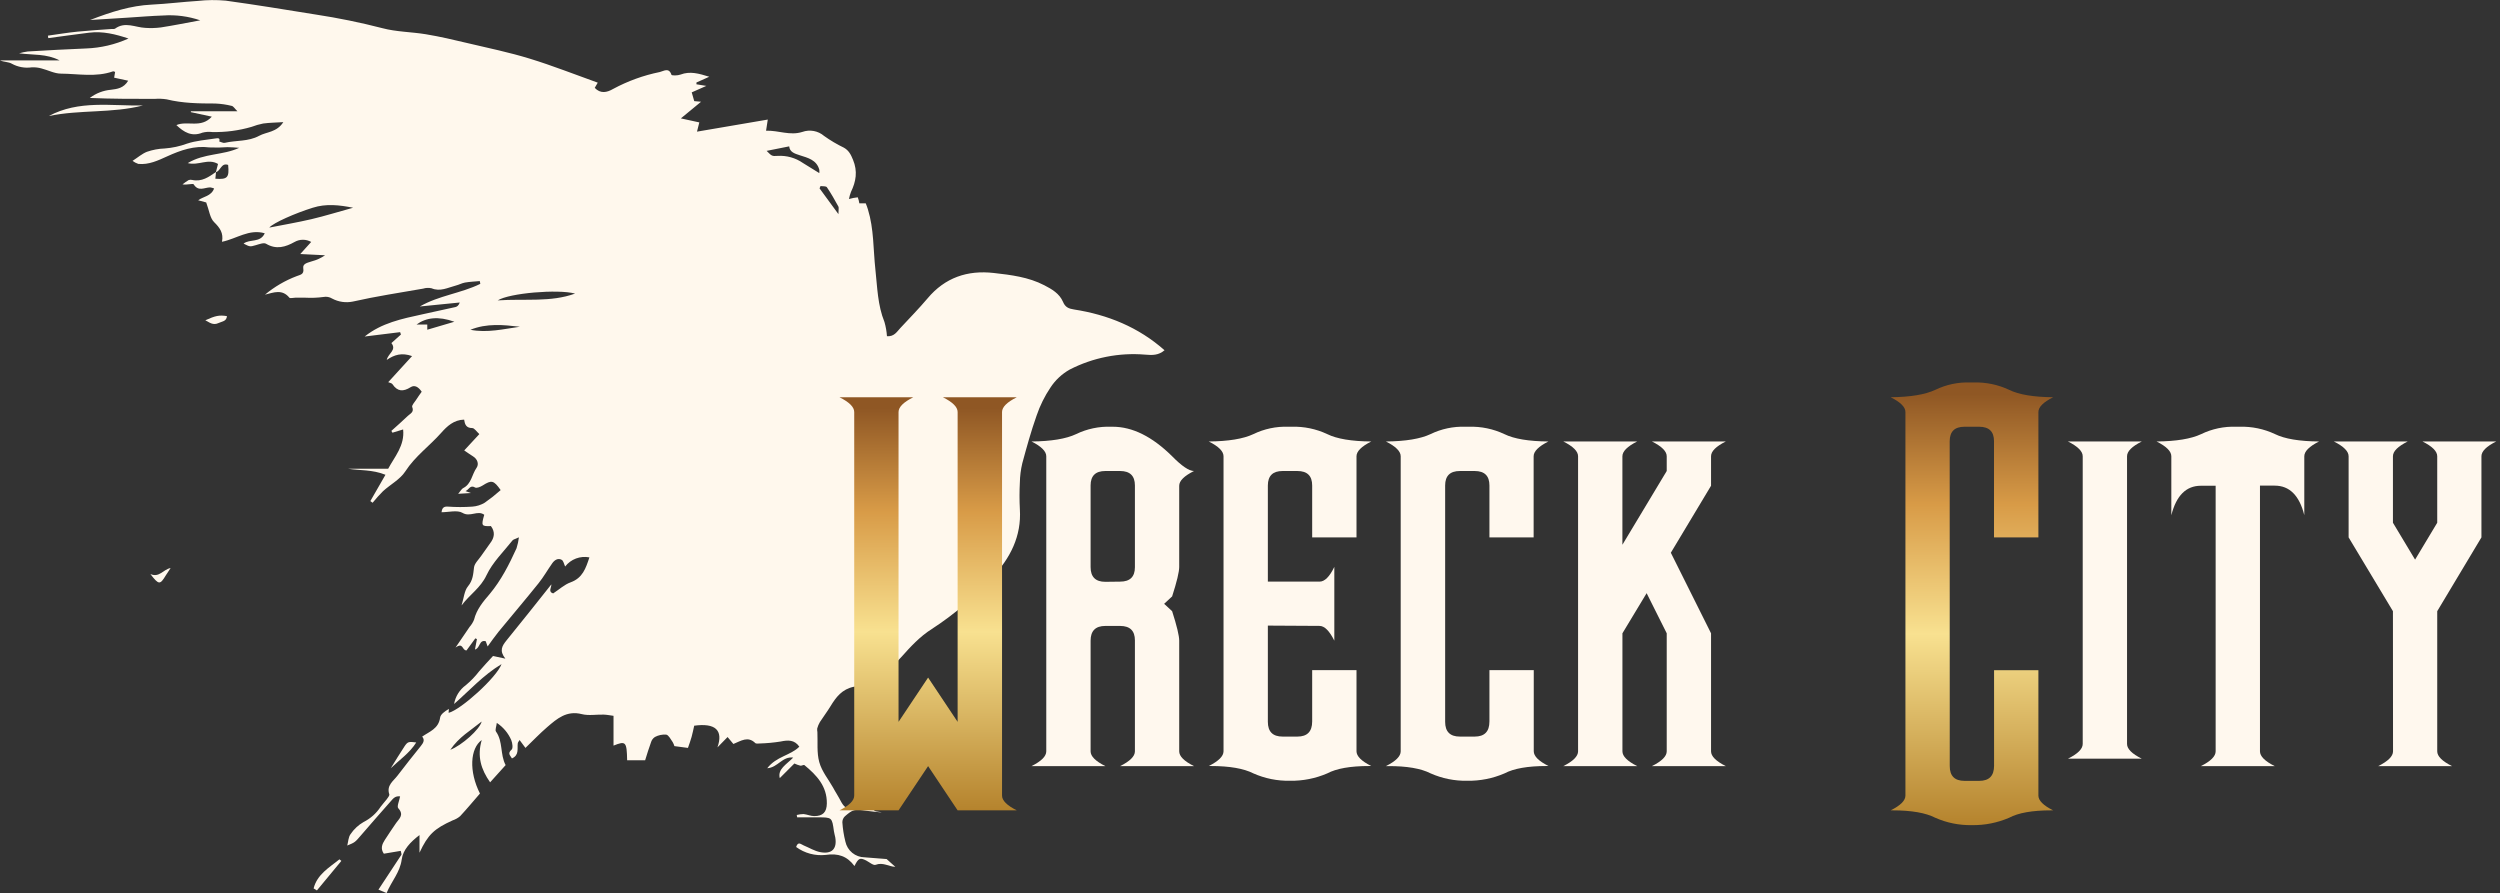 <svg width="473" height="169" viewBox="0 0 473 169" fill="none" xmlns="http://www.w3.org/2000/svg">
<rect x="0" y="0" width="473" height="169" fill="#333333" stroke="none"/>
<g clip-path="url(#clip0_345_7589)">
<path d="M27.047 19.955C21.197 21.459 15.106 20.721 9.228 21.956C14.934 18.892 21.048 20.076 27.047 19.955Z" fill="#FFF8ED"/>
<path d="M59.335 168.086C60.011 165.433 62.278 164.147 64.224 162.586L64.584 162.883L59.959 168.469L59.335 168.086Z" fill="#FFF8ED"/>
<path d="M73.926 145.357C74.802 143.962 75.644 142.55 76.559 141.172C77.132 140.321 77.355 140.281 78.752 140.475C77.487 142.493 75.569 143.774 73.926 145.357Z" fill="#FFF8ED"/>
<path d="M42.936 59.809C42.862 60.826 42.009 60.797 41.345 61.118C40.315 61.609 39.628 61.003 38.849 60.597C40.755 59.734 41.465 59.574 42.936 59.809Z" fill="#FFF8ED"/>
<path d="M28.455 108.612C30.172 109.35 30.841 107.743 32.284 107.469C31.895 108.04 31.608 108.464 31.357 108.881C30.269 110.676 30.052 110.682 28.455 108.612Z" fill="#FFF8ED"/>
<path d="M106.925 107.184C106.713 106.744 106.616 106.109 106.267 105.915C105.569 105.532 104.916 105.96 104.492 106.561C103.605 107.813 102.855 109.156 101.899 110.346C99.415 113.444 96.839 116.463 94.321 119.533C93.6 120.419 92.953 121.368 92.26 122.312L91.9 121.323C90.612 120.985 90.869 122.643 89.862 122.889C89.999 122.169 90.114 121.546 90.234 120.917L89.936 120.774L88.265 123.061C87.372 123.061 87.692 121.443 86.181 122.523C87.257 120.945 88.059 119.779 88.849 118.607C89.203 118.205 89.487 117.747 89.69 117.252C90.165 115.308 91.407 113.822 92.649 112.387C94.825 109.78 96.336 106.789 97.727 103.731C97.942 103.057 98.093 102.364 98.179 101.661C97.543 101.97 97.154 102.033 96.977 102.233C95.26 104.4 93.193 106.395 92.048 108.831C90.904 111.266 88.917 112.427 87.326 114.548C87.772 113.113 87.847 111.769 88.54 110.934C89.478 109.791 89.53 108.648 89.684 107.355C89.782 106.601 90.52 105.92 91.001 105.229C91.573 104.405 92.146 103.594 92.718 102.805C93.542 101.747 93.731 100.678 92.884 99.534C91.087 99.597 91.024 99.494 91.619 97.396C90.371 96.464 88.952 97.911 87.498 97.03C86.519 96.459 84.882 96.916 83.543 96.916C83.628 96.184 83.886 95.772 84.773 95.853C86.307 95.961 87.847 95.961 89.381 95.853C90.21 95.791 91.012 95.535 91.722 95.103C92.769 94.37 93.772 93.575 94.727 92.725C93.399 90.844 93.01 90.776 91.293 91.868C90.886 92.119 90.182 92.411 89.89 92.234C88.94 91.662 88.694 92.702 88.064 92.914L89.1 93.28L86.685 93.428C87.171 92.857 87.349 92.485 87.641 92.342C89.215 91.547 89.278 89.758 90.165 88.512C90.646 87.831 90.365 86.871 89.484 86.333C88.975 86.025 88.494 85.67 87.83 85.219L90.692 82.131C90.165 81.651 89.753 80.988 89.341 80.988C88.196 80.988 87.944 80.285 87.813 79.393C85.855 79.433 84.567 80.662 83.497 81.868C81.293 84.361 78.54 86.311 76.685 89.186C75.701 90.707 73.857 91.662 72.461 92.937C71.769 93.631 71.114 94.36 70.497 95.121L70.068 94.806L72.93 89.827C70.452 88.82 67.996 89.038 65.844 88.683H73.445C74.63 86.442 76.599 84.327 76.273 81.251L74.252 81.868L74.046 81.525C75.094 80.582 76.158 79.656 77.183 78.667C77.641 78.238 78.391 77.975 77.99 77.003C77.864 76.711 78.425 76.117 78.706 75.682C79.061 75.111 79.45 74.602 79.787 74.116C79.152 73.178 78.431 72.784 77.687 73.258C76.296 74.133 75.203 74.11 74.252 72.686C74.126 72.486 73.76 72.446 73.451 72.309C74.933 70.68 76.313 69.153 77.962 67.37C75.998 66.678 74.63 67.112 73.171 68.096C73.445 66.838 75.1 66.249 74.052 64.911L75.855 63.293L75.706 62.842L68.992 63.67C72.22 61.092 76.044 60.315 79.868 59.48C81.957 59.017 84.052 58.577 86.164 58.096C86.49 58.022 86.777 57.799 86.988 57.233L79.427 57.988C83.027 55.907 87.206 55.506 90.875 53.705L90.778 53.179C89.845 53.265 88.9 53.3 87.973 53.46C87.4 53.562 86.828 53.883 86.227 54.031C84.727 54.42 83.285 55.238 81.648 54.54C81.118 54.424 80.568 54.448 80.051 54.609C75.615 55.386 71.144 56.061 66.754 57.056C65.42 57.33 64.032 57.128 62.833 56.484C62.345 56.185 61.763 56.079 61.202 56.187C60.077 56.339 58.94 56.385 57.807 56.324C57.16 56.324 56.508 56.324 55.855 56.324C55.477 56.324 54.905 56.49 54.751 56.324C53.377 54.643 51.774 55.346 50.131 55.752C51.919 54.258 53.944 53.073 56.124 52.248C56.805 51.967 57.578 51.962 57.378 50.761C57.218 49.812 58.328 49.692 59.004 49.44C59.897 49.207 60.744 48.82 61.505 48.297L56.811 48.063L58.878 45.776C58.399 45.505 57.859 45.362 57.309 45.362C56.759 45.362 56.219 45.505 55.741 45.776C54.024 46.736 52.278 47.274 50.343 46.119C49.897 45.856 49.021 46.21 48.374 46.393C47.303 46.69 47.315 46.725 46.084 46.09C47.269 45.158 49.255 46.004 50.091 44.135C47.12 43.277 44.785 45.17 41.997 45.747C42.329 44.106 41.602 43.1 40.509 42.025C39.713 41.242 39.576 39.795 39.015 38.303L37.492 37.892C38.454 37.171 39.965 37.137 40.509 35.656C40.272 35.56 40.024 35.493 39.771 35.456C38.706 35.456 37.544 36.319 36.651 34.884C36.514 34.656 35.386 35.033 34.528 34.884C34.893 34.593 35.275 34.324 35.672 34.078C35.89 33.995 36.129 33.983 36.353 34.044C38.174 34.45 39.53 33.472 40.875 32.529L40.744 33.815C43.033 33.992 43.406 33.598 43.165 31.203C41.843 30.728 41.757 32.346 40.847 32.575L41.248 31.02C39.381 29.91 37.561 31.38 35.523 30.86C38.66 28.956 42.203 29.413 45.254 27.967C44.522 27.921 43.783 27.841 43.051 27.841C41.908 27.928 40.761 27.945 39.616 27.892C36.754 27.515 34.207 28.413 31.648 29.573C29.931 30.351 28.151 31.214 26.159 31.008C25.769 30.878 25.404 30.685 25.077 30.436C26.096 29.779 26.88 29.081 27.796 28.721C28.88 28.343 30.015 28.131 31.162 28.092C32.608 27.984 34.032 27.674 35.392 27.172C37.109 26.6 38.969 26.48 40.772 26.194C41.173 26.126 41.711 26.046 41.482 26.766C41.831 26.858 42.221 27.098 42.535 27.023C44.682 26.515 46.971 26.817 49.026 25.697C50.44 24.925 52.341 25.068 53.606 23.107C52.146 23.198 50.956 23.21 49.788 23.37C49.036 23.517 48.299 23.73 47.584 24.005C45.169 24.71 42.659 25.04 40.143 24.982C39.53 24.906 38.909 24.945 38.311 25.097C36.279 25.909 34.808 25.034 33.371 23.667C35.443 22.77 38.019 24.342 40.074 22.072L36.113 21.22V21.049H44.917C44.401 20.54 44.167 20.105 43.852 20.037C42.816 19.776 41.755 19.625 40.687 19.585C37.607 19.585 34.55 19.54 31.528 18.796C30.771 18.679 30.002 18.65 29.238 18.71C25.169 18.71 21.093 18.71 16.989 18.533C18.15 17.648 19.54 17.11 20.996 16.984C22.141 16.841 23.406 16.698 24.253 15.269L21.597 14.697C21.66 14.32 21.723 13.96 21.78 13.605C21.643 13.571 21.482 13.468 21.374 13.502C18.14 14.646 14.814 13.96 11.54 13.931C10.298 13.931 9.067 13.251 7.819 12.942C7.225 12.777 6.609 12.709 5.993 12.742C4.7 12.926 3.382 12.685 2.238 12.056C1.62 11.695 0.761 11.753 0 11.427H11.276C8.826 10.14 6.216 10.426 3.612 10.089C4.148 9.931 4.695 9.815 5.249 9.74C8.93 9.534 12.616 9.306 16.296 9.169C19.065 9.068 21.787 8.429 24.31 7.288C21.883 6.476 19.45 5.864 16.869 6.184C14.287 6.504 11.717 6.87 9.136 7.213L9.067 6.744C10.939 6.487 12.799 6.173 14.677 5.984C16.811 5.767 18.958 5.647 21.099 5.487C21.328 5.487 21.62 5.527 21.78 5.412C23.675 4.029 25.609 5.195 27.504 5.275C28.485 5.344 29.471 5.315 30.446 5.189C32.782 4.829 35.1 4.36 37.888 3.846C35.634 3.079 33.251 2.768 30.875 2.931C28.655 3.005 26.434 3.194 24.213 3.337L17.046 3.783C21.053 2.239 24.728 1.067 28.695 0.873C31.608 0.73 34.51 0.358 37.424 0.175C39.181 -0.019 40.953 -0.036 42.713 0.124C48.408 0.907 54.081 1.839 59.759 2.754C63.998 3.4 68.201 4.261 72.352 5.332C74.996 6.036 77.824 6.03 80.543 6.476C83.262 6.922 85.803 7.528 88.408 8.145C92.363 9.077 96.347 9.906 100.222 11.095C104.527 12.41 108.723 14.08 113.096 15.64L112.523 16.624C113.617 17.767 114.813 17.516 115.998 16.83C118.768 15.335 121.744 14.256 124.83 13.628C125.603 13.451 126.547 12.702 127.04 14.148C127.097 14.325 128.242 14.314 128.757 14.108C130.548 13.428 132.191 13.897 134.195 14.52L131.768 15.606V15.949L133.639 16.252L130.875 17.476C131.023 18.007 131.178 18.539 131.35 19.134L132.643 19.248L128.82 22.398L132.311 23.159L131.871 24.908L145.265 22.621L144.939 24.731C147.308 24.651 149.438 25.714 151.807 24.959C152.499 24.712 153.243 24.652 153.965 24.786C154.687 24.919 155.361 25.242 155.917 25.72C157.103 26.568 158.359 27.312 159.672 27.944C160.588 28.464 160.983 29.23 161.39 30.231C162.294 32.403 161.962 34.336 161 36.319C160.836 36.754 160.71 37.201 160.622 37.657C161.166 37.497 161.724 37.388 162.288 37.331C162.43 37.7 162.53 38.084 162.586 38.475H163.799C163.954 38.881 164.103 39.23 164.211 39.618C165.356 43.329 165.207 47.199 165.625 51.001C165.992 54.346 166.043 57.73 167.343 60.932C167.593 61.805 167.751 62.702 167.812 63.608C169.174 63.722 169.689 62.767 170.336 62.075C172.053 60.223 173.845 58.405 175.488 56.461C178.791 52.516 183.044 51.081 188.018 51.647C191.286 52.019 194.583 52.413 197.577 53.968C199.025 54.717 200.439 55.529 201.12 57.107C201.538 58.125 202.191 58.399 203.204 58.554C209.609 59.548 215.413 61.915 220.33 66.266C219.214 67.232 218.04 67.227 216.649 67.095C211.726 66.684 206.785 67.663 202.391 69.919C200.925 70.743 199.679 71.905 198.756 73.31C197.646 74.959 196.761 76.749 196.123 78.632C195.076 81.588 194.24 84.618 193.421 87.643C193.135 88.834 192.979 90.053 192.958 91.279C192.869 92.968 192.869 94.661 192.958 96.35C193.284 101.461 191.132 105.577 187.806 109.185C184.416 112.952 180.544 116.256 176.289 119.013C174.068 120.414 172.282 122.346 170.565 124.278C168.098 127.011 165.207 129.178 161.55 129.933C159.312 130.396 158.201 131.871 157.142 133.603C156.518 134.638 155.78 135.593 155.127 136.61C154.903 136.989 154.732 137.397 154.618 137.822C154.593 138.051 154.605 138.283 154.652 138.508C154.738 140.412 154.509 142.408 155.007 144.197C155.505 145.986 156.724 147.416 157.623 149.017C157.852 149.417 158.058 149.828 158.31 150.212C158.928 151.138 159.409 152.613 160.233 152.847C161.687 153.259 163.422 153.465 164.904 152.475C164.97 152.482 165.035 152.496 165.099 152.516C165.099 153.79 166.129 153.442 166.816 153.722C165.826 153.613 164.835 153.527 163.851 153.39C161.664 153.076 161.39 153.11 159.844 154.454C159.691 154.602 159.571 154.78 159.49 154.976C159.409 155.173 159.37 155.384 159.375 155.597C159.455 156.822 159.647 158.037 159.947 159.228C160.125 160.063 160.583 160.813 161.244 161.355C161.906 161.896 162.732 162.196 163.588 162.206C165.001 162.303 166.415 162.429 167.749 162.532L169.397 164.007C168.178 163.973 167.056 163.081 165.665 163.624C165.242 163.79 164.475 163.115 163.874 162.806C162.729 162.235 162.42 162.326 161.664 163.853C160.279 161.972 158.545 161.4 156.226 161.749C154.238 161.969 152.24 161.434 150.628 160.251C150.989 159.107 151.567 159.759 152.065 159.959C153.107 160.388 154.109 161.017 155.196 161.223C157.406 161.652 158.407 160.577 158.029 158.41C157.961 158.033 157.829 157.667 157.778 157.266C157.417 154.642 157.423 154.642 154.715 154.642H150.823L150.743 154.196C151.163 154.085 151.596 154.025 152.031 154.019C152.706 154.088 153.37 154.402 154.034 154.408C155.7 154.408 156.415 153.665 156.438 152.012C156.484 148.748 154.498 146.65 152.191 144.757C152.059 144.649 151.682 144.906 151.441 144.872C151.048 144.766 150.665 144.626 150.296 144.454L147.532 147.221C147.091 145.506 148.802 144.643 150.073 143.334C147.995 143.071 147.177 145.215 145.162 145.352C146.879 143.099 149.575 142.945 151.235 141.27C150.302 139.932 149.077 140.006 147.686 140.298C146.396 140.504 145.094 140.626 143.788 140.664C143.485 140.664 143.061 140.75 142.895 140.584C141.498 139.212 140.193 140.184 138.757 140.761L137.658 139.446L135.74 141.407C136.885 138.154 135.345 136.748 131.344 137.302C131.189 137.982 131.046 138.714 130.846 139.435C130.646 140.155 130.422 140.732 130.159 141.504L127.6 141.167C127.519 140.9 127.408 140.643 127.268 140.401C126.891 139.886 126.536 139.097 126.049 138.989C125.307 138.932 124.564 139.089 123.908 139.44C123.545 139.68 123.28 140.044 123.164 140.464C122.764 141.527 122.449 142.619 122.06 143.843H118.654C118.585 140.321 118.408 140.132 116.078 141.07V135.433C115.38 135.341 114.801 135.221 114.212 135.204C112.832 135.164 111.379 135.444 110.073 135.112C107.211 134.386 105.397 135.964 103.548 137.554C102.123 138.783 100.818 140.149 99.415 141.504L98.305 140.012C98.15 140.286 97.984 140.452 97.961 140.635C97.83 141.653 98.27 142.865 96.857 143.494C96.599 142.962 95.924 142.585 96.794 141.83C97.091 141.573 96.954 140.572 96.731 140.029C96.156 138.7 95.205 137.567 93.995 136.77C93.914 137.485 93.634 138.12 93.84 138.411C95.202 140.326 94.59 142.739 95.666 144.757L92.73 148.016C91.012 145.569 90.24 143.099 91.144 140.012C88.946 141.596 88.683 145.935 90.806 150.137C89.581 151.549 88.356 153.024 87.057 154.419C86.648 154.767 86.176 155.033 85.666 155.203C82.14 156.798 80.972 157.901 79.37 161.331V157.993C77.652 159.302 76.244 160.771 76.004 162.618C75.683 165.053 74.075 166.711 73.142 168.97L71.602 168.318C73.113 166.031 74.538 163.881 75.947 161.72C76.01 161.629 75.907 161.434 75.821 160.983L72.621 161.52C71.934 160.537 72.306 159.702 72.804 158.919C73.462 157.878 74.166 156.878 74.848 155.854C75.42 154.962 76.565 154.254 75.351 152.916C75.048 152.584 75.552 151.515 75.701 150.675C74.745 150.549 74.35 151.126 73.915 151.618C72.043 153.745 70.165 155.866 68.317 158.021C67.172 159.342 67.212 159.365 65.701 159.976C65.895 159.245 65.907 158.37 66.336 157.804C66.973 156.863 67.817 156.081 68.803 155.517C70.104 154.864 71.208 153.877 72.003 152.658C72.352 152.167 72.781 151.738 73.148 151.252C73.365 150.955 73.72 150.526 73.657 150.292C73.085 148.576 74.43 147.782 75.214 146.741C76.645 144.843 78.139 143.002 79.621 141.144C80.079 140.572 80.434 140.001 79.873 139.366C81.241 138.411 82.976 137.885 83.268 135.781C83.354 135.141 84.144 134.592 84.928 134.123L84.876 134.872C87.212 134.272 93.966 128.177 94.893 125.645C91.379 127.766 88.86 130.624 85.912 133.197C86.159 131.766 86.956 130.488 88.133 129.635C89.068 128.859 89.913 127.981 90.652 127.017C91.493 126.039 92.369 125.102 93.279 124.113L95.615 124.616C94.424 123.118 94.991 122.214 95.815 121.185C98.677 117.686 101.487 114.113 104.315 110.563C104.367 111.135 103.64 111.946 104.653 112.278C105.798 111.535 106.782 110.597 107.967 110.174C110.222 109.356 110.829 107.544 111.516 105.457C110.666 105.292 109.786 105.365 108.975 105.67C108.165 105.975 107.455 106.499 106.925 107.184ZM66.805 39.304C64.212 38.789 61.711 38.492 59.169 39.304C55.947 40.304 51.694 42.162 50.95 43.06C53.594 42.54 56.267 42.088 58.906 41.471C61.545 40.853 64.161 40.024 66.805 39.304ZM108.808 55.546C105.517 54.666 96.359 55.455 94.166 56.833C99.375 56.484 104.16 57.227 108.808 55.546ZM145.047 28.544C145.992 29.482 145.998 29.585 147.154 29.493C148.838 29.396 150.507 29.865 151.893 30.825C152.895 31.454 153.908 32.072 155.013 32.752C155.036 32.541 155.036 32.328 155.013 32.117C154.509 30.248 152.844 29.865 151.332 29.379C150.325 29.053 149.409 28.767 149.317 27.692L145.047 28.544ZM85.969 60.875C82.93 59.777 80.6 60.08 78.809 61.401H80.841V62.384L85.969 60.875ZM98.385 61.824C95.237 61.452 92.088 61.138 88.998 62.395C92.163 63.024 95.26 62.253 98.385 61.818V61.824ZM91.133 136.513C89.015 138.228 86.857 139.423 85.197 141.864C87.366 141.03 90.772 138.005 91.133 136.513ZM155.242 35.205L155.059 35.639C156.146 37.131 157.24 38.618 158.631 40.516C158.631 39.658 158.734 39.31 158.631 39.092C157.944 37.84 157.245 36.594 156.444 35.422C156.272 35.187 155.654 35.267 155.248 35.205H155.242Z" fill="#FFF8ED"/>
<path d="M452.744 115.635L444.358 101.674V86.323C444.358 85.393 443.427 84.461 441.565 83.527H455.537C453.671 84.459 452.744 85.391 452.744 86.323V98.901L456.934 105.882L461.124 98.901V86.323C461.124 85.391 460.197 84.459 458.331 83.527H472.286C470.42 84.461 469.487 85.393 469.487 86.323V101.674L461.124 115.635V142.151C461.124 143.085 462.057 144.017 463.923 144.947H449.962C451.828 144.017 452.761 143.085 452.761 142.151L452.744 115.635Z" fill="#FFF8EE"/>
<path d="M427.586 142.153C427.586 143.087 428.517 144.019 430.38 144.948H416.407C418.269 144.019 419.201 143.087 419.201 142.153V91.904H416.407C413.614 91.904 411.75 93.766 410.815 97.49V86.325C410.815 85.393 409.888 84.461 408.021 83.529C411.746 83.495 414.56 83.029 416.464 82.134C418.516 81.139 420.78 80.66 423.059 80.739H423.728C426.043 80.67 428.342 81.148 430.437 82.134C432.265 83.033 435.041 83.498 438.765 83.529C436.907 84.463 435.976 85.394 435.972 86.325V97.467C435.041 93.747 433.177 91.885 430.38 91.882H427.586V142.153Z" fill="#FFF8EE"/>
<path d="M391.25 83.527H405.229C403.363 84.459 402.435 85.391 402.435 86.323V140.756C402.435 141.688 403.363 142.62 405.229 143.546H391.25C393.117 142.62 394.05 141.69 394.05 140.756V86.323C394.05 85.393 393.117 84.461 391.25 83.527Z" fill="#FFF8EE"/>
<path d="M368.892 144.949C368.892 146.809 369.824 147.739 371.686 147.739H374.485C376.347 147.739 377.278 146.786 377.278 144.881V126.803H385.664V150.529C385.664 151.463 386.595 152.393 388.457 153.319H388.068C384.523 153.319 381.876 153.786 380.129 154.72C377.907 155.677 375.507 156.153 373.088 156.115C370.703 156.162 368.337 155.686 366.156 154.72C364.328 153.786 361.644 153.319 358.103 153.319H357.713C359.579 152.393 360.507 151.461 360.507 150.529V77.949C360.507 77.017 359.579 76.086 357.713 75.159C361.438 75.118 364.252 74.651 366.156 73.759C368.208 72.764 370.471 72.285 372.75 72.364H373.42C375.735 72.295 378.034 72.773 380.129 73.759C381.957 74.658 384.733 75.125 388.457 75.159C386.599 76.086 385.668 77.016 385.664 77.949V101.676H377.267V83.478C377.267 81.656 376.336 80.743 374.473 80.739H371.674C369.816 80.739 368.885 81.652 368.881 83.478L368.892 144.949Z" fill="url(#paint0_linear_345_7589)"/>
<path d="M316.122 104.578L323.729 119.82V142.151C323.729 143.083 324.657 144.015 326.523 144.947H312.545C314.411 144.017 315.344 143.085 315.344 142.151V119.82L311.543 112.228L306.964 119.82V142.151C306.964 143.085 307.895 144.017 309.757 144.947H295.779C297.641 144.017 298.572 143.085 298.572 142.151V86.323C298.572 85.393 297.641 84.461 295.779 83.527H309.751C307.893 84.461 306.962 85.393 306.958 86.323V103.069L315.344 89.113V86.323C315.344 85.393 314.411 84.461 312.545 83.527H326.523C324.657 84.459 323.729 85.391 323.729 86.323V91.903L316.122 104.578Z" fill="#FFF8EE"/>
<path d="M273.421 136.573C273.421 138.431 274.348 139.363 276.214 139.363H279.007C280.873 139.363 281.801 138.414 281.801 136.504V126.785H290.186V142.136C290.186 143.069 291.117 144.001 292.98 144.931H292.59C289.053 144.931 286.407 145.396 284.651 146.326C282.43 147.284 280.03 147.759 277.611 147.721C275.226 147.768 272.859 147.292 270.679 146.326C268.851 145.389 266.168 144.929 262.631 144.948H262.213C264.079 144.018 265.012 143.087 265.012 142.153V86.325C265.012 85.394 264.079 84.463 262.213 83.529C265.937 83.495 268.752 83.029 270.656 82.134C272.707 81.139 274.971 80.66 277.25 80.739H277.925C280.239 80.669 282.535 81.147 284.628 82.134C286.452 83.033 289.229 83.498 292.957 83.529C291.098 84.463 290.167 85.394 290.163 86.325V101.675H281.801V91.853C281.801 90.029 280.873 89.115 279.007 89.115H276.214C274.348 89.115 273.421 90.029 273.421 91.853V136.573Z" fill="#FFF8EE"/>
<path d="M249.66 110.045C250.626 110.045 251.557 109.115 252.454 107.255V121.211C251.526 119.355 250.595 118.425 249.66 118.421L239.878 118.364V136.573C239.878 138.433 240.809 139.363 242.671 139.363H245.47C247.332 139.363 248.264 138.41 248.264 136.504V126.785H256.649V142.136C256.649 143.069 257.58 144.001 259.443 144.931H259.053C255.508 144.931 252.862 145.396 251.114 146.326C248.892 147.284 246.493 147.759 244.074 147.721C241.689 147.769 239.322 147.293 237.142 146.326C235.314 145.396 232.629 144.931 229.088 144.931H228.699C230.565 143.999 231.492 143.068 231.492 142.136V86.325C231.492 85.393 230.565 84.461 228.699 83.529C232.423 83.495 235.238 83.029 237.142 82.134C239.193 81.139 241.457 80.66 243.736 80.739H244.406C246.72 80.67 249.019 81.148 251.114 82.134C252.938 83.033 255.714 83.498 259.443 83.529C257.584 84.463 256.653 85.394 256.649 86.325V101.675H248.264V91.853C248.264 90.031 247.332 89.118 245.47 89.115H242.671C240.813 89.115 239.882 90.027 239.878 91.853V110.045H249.66Z" fill="#FFF8EE"/>
<path d="M206.341 142.153C206.341 143.085 207.268 144.017 209.134 144.949H195.162C197.024 144.019 197.955 143.087 197.955 142.153V86.325C197.955 85.395 197.024 84.463 195.162 83.529C198.886 83.495 201.698 83.03 203.599 82.134C205.652 81.139 207.918 80.66 210.199 80.739H210.531C214.259 80.739 218.004 82.601 221.767 86.325C223.595 88.185 224.974 89.115 225.905 89.115C224.039 90.048 223.106 90.978 223.106 91.905V107.261C223.106 108.195 222.66 110.055 221.767 112.841L220.256 114.242L221.767 115.637C222.66 118.427 223.106 120.287 223.106 121.217V142.153C223.106 143.087 224.039 144.019 225.905 144.949H211.927C213.793 144.019 214.726 143.087 214.726 142.153V121.159C214.726 119.341 213.793 118.427 211.927 118.427H209.134C207.268 118.427 206.341 119.359 206.341 121.217V142.153ZM211.927 110.045C213.793 110.045 214.726 109.134 214.726 107.312V91.853C214.726 90.031 213.793 89.118 211.927 89.115H209.134C207.268 89.115 206.341 90.029 206.341 91.853V107.29C206.341 109.148 207.268 110.08 209.134 110.08L211.927 110.045Z" fill="#FFF8EE"/>
<path d="M181.183 136.574V77.95C181.183 77.016 180.252 76.086 178.39 75.16H192.38C190.521 76.086 189.59 77.016 189.586 77.95V150.53C189.586 151.464 190.517 152.394 192.38 153.32H181.183L175.597 144.95L170.004 153.32H158.825C160.687 152.394 161.619 151.464 161.619 150.53V77.95C161.619 77.016 160.687 76.086 158.825 75.16H172.798C170.939 76.086 170.008 77.016 170.004 77.95V136.574L175.597 128.198L181.183 136.574Z" fill="url(#paint1_linear_345_7589)"/>
</g>
<defs>
<linearGradient id="paint0_linear_345_7589" x1="373.085" y1="72.356" x2="373.085" y2="156.118" gradientUnits="userSpaceOnUse">
<stop offset="0.026" stop-color="#8F5724"/>
<stop offset="0.276" stop-color="#D89B47"/>
<stop offset="0.568" stop-color="#F8E190"/>
<stop offset="1" stop-color="#B5832D"/>
</linearGradient>
<linearGradient id="paint1_linear_345_7589" x1="175.602" y1="75.16" x2="175.602" y2="153.32" gradientUnits="userSpaceOnUse">
<stop offset="0.026" stop-color="#8F5724"/>
<stop offset="0.276" stop-color="#D89B47"/>
<stop offset="0.568" stop-color="#F8E190"/>
<stop offset="1" stop-color="#B5832D"/>
</linearGradient>
<clipPath id="clip0_345_7589">
<rect width="472.274" height="169" fill="white" transform="translate(0.029)"/>
</clipPath>
</defs>
</svg>
